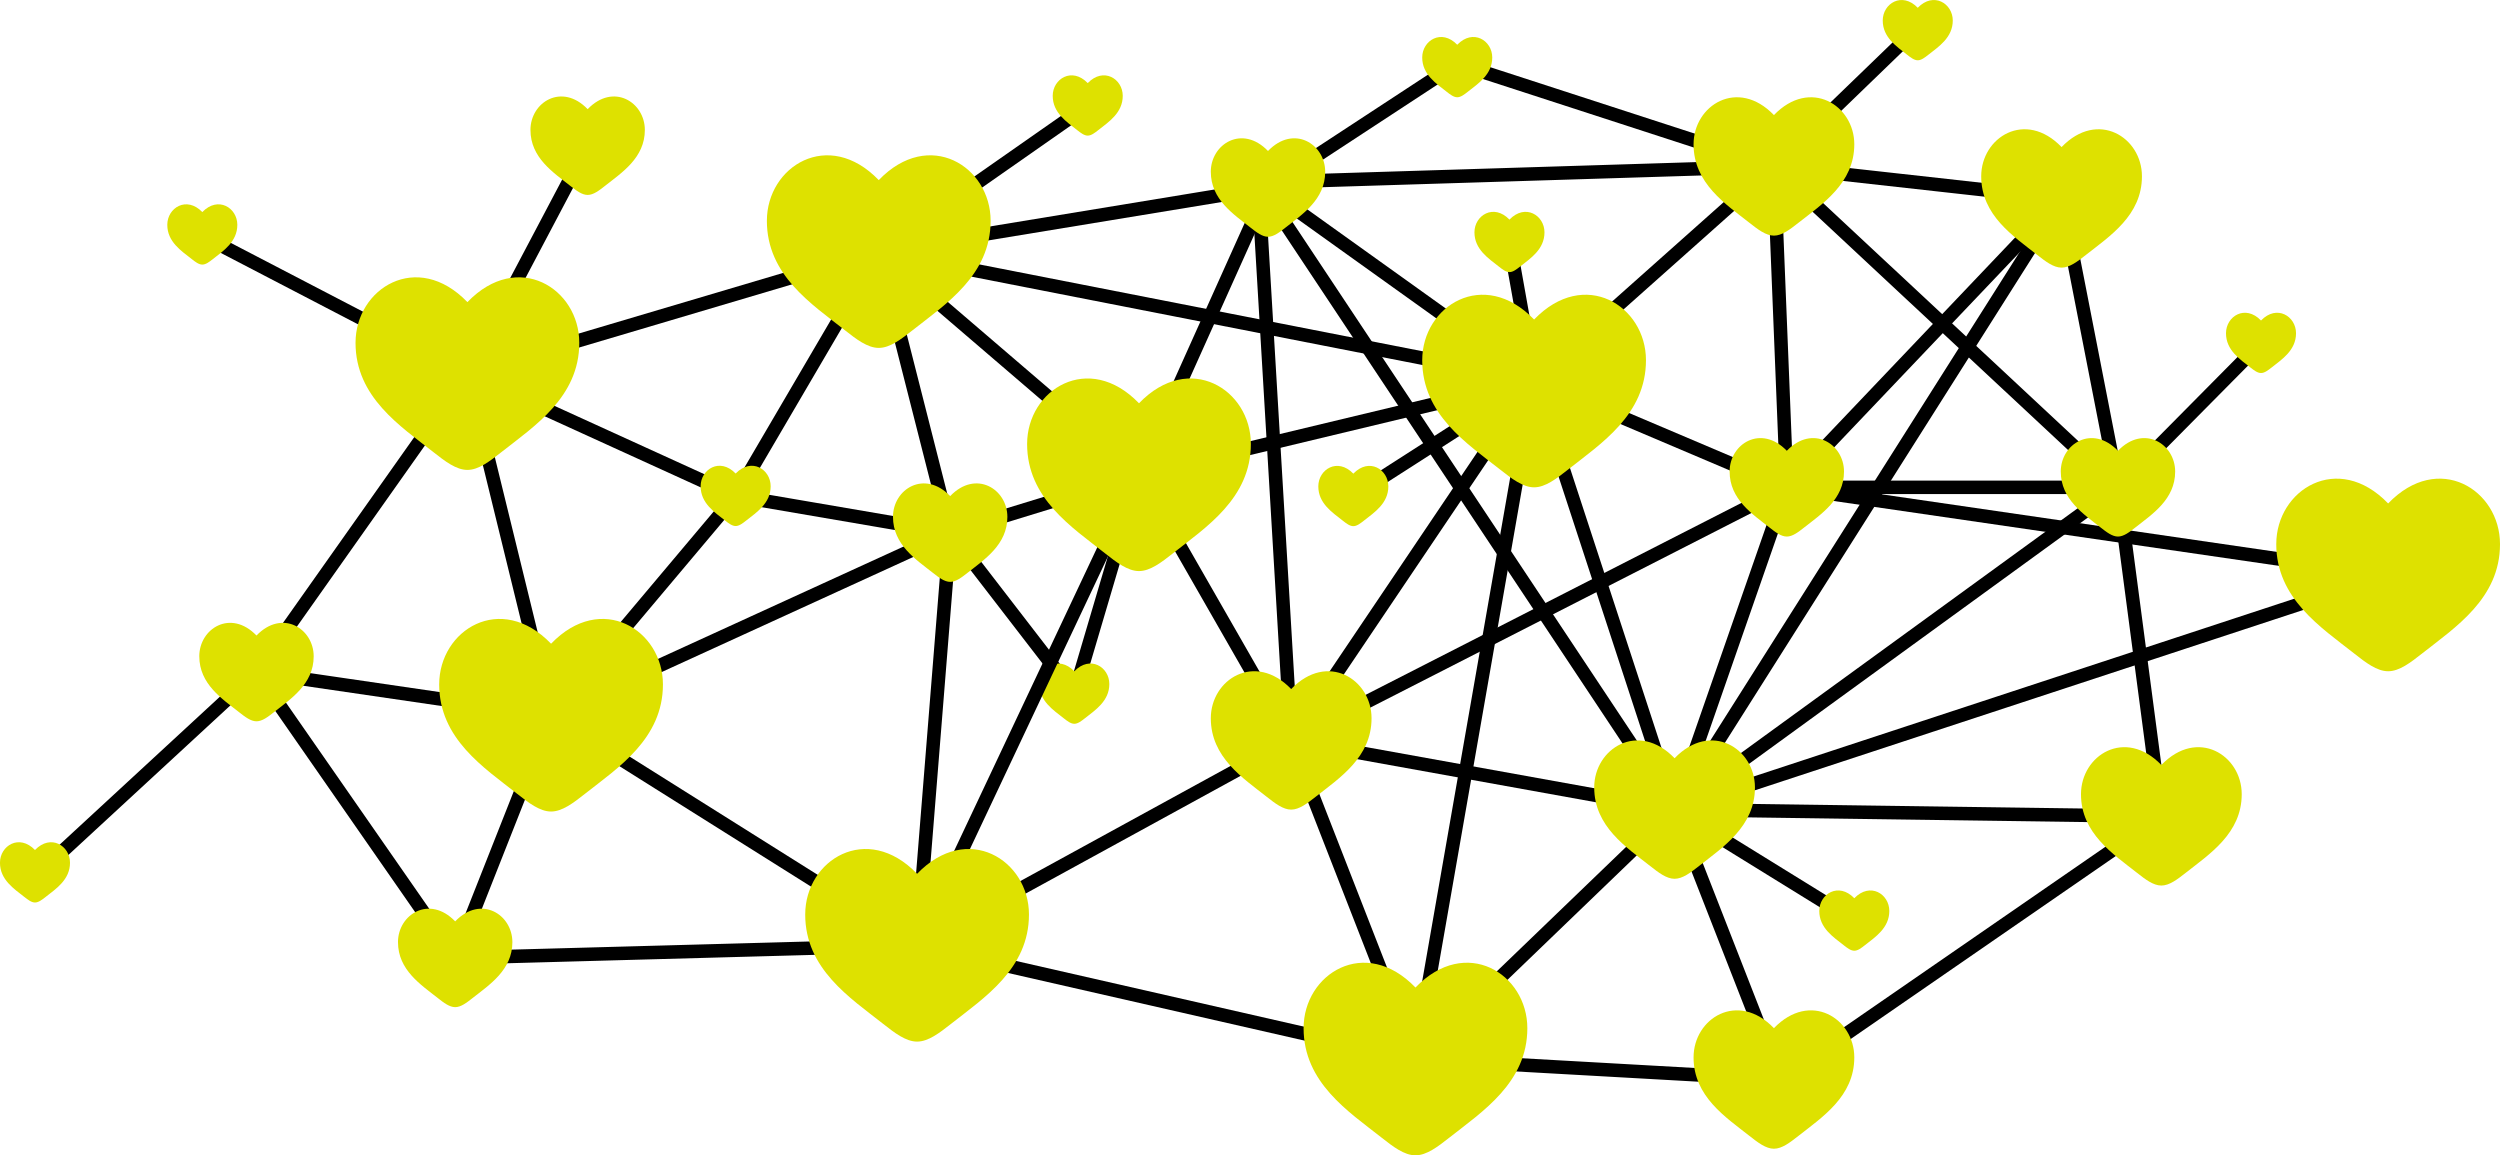 <?xml version="1.0" encoding="UTF-8" standalone="no"?>
<!-- Created with Inkscape (http://www.inkscape.org/) -->

<svg
   width="185.033mm"
   height="85.506mm"
   viewBox="0 0 185.033 85.506"
   version="1.1"
   id="svg5"
   xml:space="preserve"
   inkscape:version="1.2.2 (732a01da63, 2022-12-09)"
   sodipodi:docname="hero-big.svg"
   xmlns:inkscape="http://www.inkscape.org/namespaces/inkscape"
   xmlns:sodipodi="http://sodipodi.sourceforge.net/DTD/sodipodi-0.dtd"
   xmlns="http://www.w3.org/2000/svg"
   xmlns:svg="http://www.w3.org/2000/svg"><sodipodi:namedview
     id="namedview7"
     pagecolor="#505050"
     bordercolor="#eeeeee"
     borderopacity="1"
     inkscape:showpageshadow="0"
     inkscape:pageopacity="0"
     inkscape:pagecheckerboard="0"
     inkscape:deskcolor="#505050"
     inkscape:document-units="mm"
     showgrid="false"
     inkscape:zoom="0.72515432"
     inkscape:cx="685.37135"
     inkscape:cy="162.03447"
     inkscape:window-width="1920"
     inkscape:window-height="1001"
     inkscape:window-x="-9"
     inkscape:window-y="-9"
     inkscape:window-maximized="1"
     inkscape:current-layer="g16171" /><defs
     id="defs2" /><g
     inkscape:label="Layer 1"
     inkscape:groupmode="layer"
     id="layer1"
     transform="translate(72.896,-97.03)"><g
       style="fill:#dee100;fill-opacity:1"
       id="g16171"
       transform="matrix(0.828,0,0,0.828,50.577,34.854)"><path
         style="fill:#000000;fill-opacity:1;stroke:#000000;stroke-width:1.208;stroke-linecap:round;stroke-dasharray:none;stroke-opacity:1"
         d="M -11.993,109.061 0.566,147.46"
         id="path16905" /><path
         style="fill:#000000;fill-opacity:1;stroke:#000000;stroke-width:1.208;stroke-linecap:round;stroke-dasharray:none;stroke-opacity:1"
         d="M -11.993,109.061 9.446,89.971"
         id="path16923" /><path
         style="fill:#000000;fill-opacity:1;stroke:#000000;stroke-width:1.208;stroke-linecap:round;stroke-dasharray:none;stroke-opacity:1"
         d="m 35.158,92.831 5.042,25.823"
         id="path16925" /><path
         style="fill:#000000;fill-opacity:1;stroke:#000000;stroke-width:1.208;stroke-linecap:round;stroke-dasharray:none;stroke-opacity:1"
         d="M 9.446,89.971 35.158,92.831"
         id="path16927" /><path
         style="fill:#000000;fill-opacity:1;stroke:#000000;stroke-width:1.208;stroke-linecap:round;stroke-dasharray:none;stroke-opacity:1"
         d="M 10.598,118.653 H 40.2"
         id="path16929" /><path
         style="fill:#000000;fill-opacity:1;stroke:#000000;stroke-width:1.208;stroke-linecap:round;stroke-dasharray:none;stroke-opacity:1"
         d="M 9.446,89.971 10.598,118.653"
         id="path16931" /><path
         style="fill:#000000;fill-opacity:1;stroke:#000000;stroke-width:1.208;stroke-linecap:round;stroke-dasharray:none;stroke-opacity:1"
         d="M -36.665,91.401 -11.993,109.061"
         id="path16933" /><path
         style="fill:#000000;fill-opacity:1;stroke:#000000;stroke-width:1.208;stroke-linecap:round;stroke-dasharray:none;stroke-opacity:1"
         d="m -33.705,141.277 21.712,-32.216"
         id="path16935" /><path
         style="fill:#000000;fill-opacity:1;stroke:#000000;stroke-width:1.208;stroke-linecap:round;stroke-dasharray:none;stroke-opacity:1"
         d="M 0.566,147.46 10.598,118.653"
         id="path16937" /><path
         style="fill:#000000;fill-opacity:1;stroke:#000000;stroke-width:1.208;stroke-linecap:round;stroke-dasharray:none;stroke-opacity:1"
         d="m -33.705,141.277 34.271,6.184"
         id="path16939" /><path
         style="fill:#000000;fill-opacity:1;stroke:#000000;stroke-width:1.208;stroke-linecap:round;stroke-dasharray:none;stroke-opacity:1"
         d="M 10.598,118.653 -11.993,109.061"
         id="path16941" /><path
         style="fill:#000000;fill-opacity:1;stroke:#000000;stroke-width:1.208;stroke-linecap:round;stroke-dasharray:none;stroke-opacity:1"
         d="M 9.446,89.971 40.2,118.653"
         id="path16943" /><path
         style="fill:#000000;fill-opacity:1;stroke:#000000;stroke-width:1.208;stroke-linecap:round;stroke-dasharray:none;stroke-opacity:1"
         d="M 35.158,92.831 10.598,118.653"
         id="path16945" /><path
         style="fill:#000000;fill-opacity:1;stroke:#000000;stroke-width:1.208;stroke-linecap:round;stroke-dasharray:none;stroke-opacity:1"
         d="M 9.446,89.971 -36.665,91.401"
         id="path16947" /><path
         style="fill:#000000;fill-opacity:1;stroke:#000000;stroke-width:1.208;stroke-linecap:round;stroke-dasharray:none;stroke-opacity:1"
         d="M -33.705,141.277 10.598,118.653"
         id="path16949" /><path
         style="fill:#000000;fill-opacity:1;stroke:#000000;stroke-width:1.208;stroke-linecap:round;stroke-dasharray:none;stroke-opacity:1"
         d="m -36.665,91.401 2.96,49.876"
         id="path16951" /><path
         style="fill:#000000;fill-opacity:1;stroke:#000000;stroke-width:1.208;stroke-linecap:round;stroke-dasharray:none;stroke-opacity:1"
         d="M 0.566,147.46 -22.597,169.755"
         id="path16953" /><path
         style="fill:#000000;fill-opacity:1;stroke:#000000;stroke-width:1.208;stroke-linecap:round;stroke-dasharray:none;stroke-opacity:1"
         d="m -33.705,141.277 11.108,28.479"
         id="path16955" /><path
         style="fill:#000000;fill-opacity:1;stroke:#000000;stroke-width:1.208;stroke-linecap:round;stroke-dasharray:none;stroke-opacity:1"
         d="m -11.993,109.061 -10.604,60.695"
         id="path16957" /><path
         style="fill:#000000;fill-opacity:1;stroke:#000000;stroke-width:1.208;stroke-linecap:round;stroke-dasharray:none;stroke-opacity:1"
         d="M 0.566,147.46 9.994,171.59"
         id="path16959" /><path
         style="fill:#000000;fill-opacity:1;stroke:#000000;stroke-width:1.208;stroke-linecap:round;stroke-dasharray:none;stroke-opacity:1"
         d="m -22.597,169.755 32.591,1.835"
         id="path16961" /><path
         style="fill:#000000;fill-opacity:1;stroke:#000000;stroke-width:1.208;stroke-linecap:round;stroke-dasharray:none;stroke-opacity:1"
         d="M 44.077,148.064 0.566,147.46"
         id="path16963" /><path
         style="fill:#000000;fill-opacity:1;stroke:#000000;stroke-width:1.208;stroke-linecap:round;stroke-dasharray:none;stroke-opacity:1"
         d="M 9.994,171.59 44.077,148.064"
         id="path16965" /><path
         style="fill:#000000;fill-opacity:1;stroke:#000000;stroke-width:1.208;stroke-linecap:round;stroke-dasharray:none;stroke-opacity:1"
         d="m 10.598,118.653 53.751,7.832"
         id="path16967" /><path
         style="fill:#000000;fill-opacity:1;stroke:#000000;stroke-width:1.208;stroke-linecap:round;stroke-dasharray:none;stroke-opacity:1"
         d="m 40.2,118.653 3.877,29.411"
         id="path16969" /><path
         style="fill:#000000;fill-opacity:1;stroke:#000000;stroke-width:1.208;stroke-linecap:round;stroke-dasharray:none;stroke-opacity:1"
         d="M 64.348,126.485 0.566,147.46"
         id="path16971" /><path
         style="fill:#000000;fill-opacity:1;stroke:#000000;stroke-width:1.208;stroke-linecap:round;stroke-dasharray:none;stroke-opacity:1"
         d="M 40.2,118.653 0.566,147.46"
         id="path16973" /><path
         style="fill:#000000;fill-opacity:1;stroke:#000000;stroke-width:1.208;stroke-linecap:round;stroke-dasharray:none;stroke-opacity:1"
         d="M 35.158,92.831 0.566,147.46"
         id="path16975" /><path
         style="fill:#000000;fill-opacity:1;stroke:#000000;stroke-width:1.208;stroke-linecap:round;stroke-dasharray:none;stroke-opacity:1"
         d="M -36.665,91.401 0.566,147.46"
         id="path16977" /><path
         d="m 27.974,90.851 c 0,3.494 2.888,5.355 5.001,7.022 0.746,0.588 1.464,1.142 2.183,1.142 0.718,0 1.437,-0.554 2.183,-1.142 2.114,-1.666 5.001,-3.528 5.001,-7.022 0,-3.494 -3.951,-5.971 -7.184,-2.613 -3.233,-3.359 -7.184,-0.881 -7.184,2.613 z"
         fill="#1c274c"
         id="path16173"
         style="fill:#dee100;fill-opacity:1;stroke-width:0.718" /><path
         d="m 36.893,146.085 c 0,3.494 2.888,5.355 5.001,7.022 0.746,0.588 1.464,1.142 2.183,1.142 0.718,0 1.437,-0.554 2.183,-1.142 2.114,-1.666 5.001,-3.528 5.001,-7.022 0,-3.494 -3.951,-5.971 -7.184,-2.613 -3.233,-3.359 -7.184,-0.881 -7.184,2.613 z"
         fill="#1c274c"
         id="path16177"
         style="fill:#dee100;fill-opacity:1;stroke-width:0.718" /><path
         d="m 2.262,169.61 c 0,3.494 2.888,5.355 5.001,7.022 0.746,0.588 1.464,1.142 2.183,1.142 0.718,0 1.437,-0.554 2.183,-1.142 2.114,-1.666 5.001,-3.528 5.001,-7.022 0,-3.494 -3.951,-5.971 -7.184,-2.613 -3.233,-3.359 -7.184,-0.881 -7.184,2.613 z"
         fill="#1c274c"
         id="path16915"
         style="fill:#dee100;fill-opacity:1;stroke-width:0.718" /><path
         d="m 5.485,117.245 c 0,2.486 2.055,3.811 3.559,4.997 0.531,0.418 1.042,0.812 1.553,0.812 0.511,0 1.023,-0.394 1.553,-0.812 1.504,-1.186 3.559,-2.511 3.559,-4.997 0,-2.486 -2.812,-4.25 -5.113,-1.859 -2.301,-2.39 -5.113,-0.627 -5.113,1.859 z"
         fill="#1c274c"
         id="path16917"
         style="fill:#dee100;fill-opacity:1;stroke-width:0.511" /><path
         d="m 54.348,123.73 c 0,4.863 4.019,7.454 6.962,9.774 1.038,0.819 2.038,1.589 3.038,1.589 1,0 2,-0.771 3.038,-1.589 2.942,-2.32 6.962,-4.911 6.962,-9.774 0,-4.863 -5.5,-8.312 -10,-3.636 -4.5,-4.675 -10,-1.226 -10,3.636 z"
         fill="#1c274c"
         id="path16919"
         style="fill:#dee100;fill-opacity:1" /><path
         style="fill:#000000;fill-opacity:1;stroke:#000000;stroke-width:1.208;stroke-linecap:round;stroke-dasharray:none;stroke-opacity:1"
         d="M 40.2,118.653 52.985,105.742"
         id="path16991" /><path
         d="m 35.087,117.245 c 0,2.486 2.055,3.811 3.559,4.997 0.531,0.418 1.042,0.812 1.553,0.812 0.511,0 1.023,-0.394 1.553,-0.812 1.504,-1.186 3.559,-2.511 3.559,-4.997 0,-2.486 -2.812,-4.25 -5.113,-1.859 -2.301,-2.39 -5.113,-0.627 -5.113,1.859 z"
         fill="#1c274c"
         id="path16907"
         style="fill:#dee100;fill-opacity:1;stroke-width:0.511" /><path
         d="m 49.855,104.88 c 0,1.522 1.258,2.333 2.179,3.059 0.325,0.256 0.638,0.497 0.951,0.497 0.313,0 0.626,-0.241 0.951,-0.497 0.921,-0.726 2.179,-1.537 2.179,-3.059 0,-1.522 -1.722,-2.601 -3.13,-1.138 -1.408,-1.463 -3.13,-0.384 -3.13,1.138 z"
         fill="#1c274c"
         id="path16989"
         style="fill:#dee100;fill-opacity:1;stroke-width:0.313" /><path
         style="fill:#000000;fill-opacity:1;stroke:#000000;stroke-width:1.208;stroke-linecap:round;stroke-dasharray:none;stroke-opacity:1"
         d="M 9.446,89.971 22.302,77.55"
         id="path16993" /><path
         d="m 19.172,76.925 c 0,1.522 1.258,2.333 2.179,3.059 0.325,0.256 0.638,0.497 0.951,0.497 0.313,0 0.626,-0.241 0.951,-0.497 0.921,-0.726 2.179,-1.537 2.179,-3.059 0,-1.522 -1.722,-2.601 -3.13,-1.138 -1.408,-1.463 -3.13,-0.384 -3.13,1.138 z"
         fill="#1c274c"
         id="path16983"
         style="fill:#dee100;fill-opacity:1;stroke-width:0.313" /><path
         style="fill:#000000;fill-opacity:1;stroke:#000000;stroke-width:1.208;stroke-linecap:round;stroke-dasharray:none;stroke-opacity:1"
         d="M -18.863,80.773 9.446,89.971"
         id="path16995" /><path
         d="m 2.262,87.991 c 0,3.494 2.888,5.355 5.001,7.022 0.746,0.588 1.464,1.142 2.183,1.142 0.718,0 1.437,-0.554 2.183,-1.142 2.114,-1.666 5.001,-3.528 5.001,-7.022 0,-3.494 -3.951,-5.971 -7.184,-2.613 -3.233,-3.359 -7.184,-0.881 -7.184,2.613 z"
         fill="#1c274c"
         id="path16911"
         style="fill:#dee100;fill-opacity:1;stroke-width:0.718" /><path
         style="fill:#000000;fill-opacity:1;stroke:#000000;stroke-width:1.208;stroke-linecap:round;stroke-dasharray:none;stroke-opacity:1"
         d="M -35.777,91.856 -18.863,80.773"
         id="path16997" /><path
         d="m -21.993,80.23 c 0,1.522 1.258,2.333 2.179,3.059 0.325,0.256 0.638,0.497 0.951,0.497 0.313,0 0.626,-0.241 0.951,-0.497 0.921,-0.726 2.179,-1.537 2.179,-3.059 0,-1.522 -1.722,-2.601 -3.13,-1.138 -1.408,-1.463 -3.13,-0.384 -3.13,1.138 z"
         fill="#1c274c"
         id="path16985"
         style="fill:#dee100;fill-opacity:1;stroke-width:0.313" /><path
         style="fill:#000000;fill-opacity:1;stroke:#000000;stroke-width:1.208;stroke-linecap:round;stroke-dasharray:none;stroke-opacity:1"
         d="M 0.566,147.46 16.63,157.382"
         id="path16999" /><path
         d="m 13.5,156.52 c 0,1.522 1.258,2.333 2.179,3.059 0.325,0.256 0.638,0.497 0.951,0.497 0.313,0 0.626,-0.241 0.951,-0.497 0.921,-0.726 2.179,-1.537 2.179,-3.059 0,-1.522 -1.722,-2.601 -3.13,-1.138 -1.408,-1.463 -3.13,-0.384 -3.13,1.138 z"
         fill="#1c274c"
         id="path16987"
         style="fill:#dee100;fill-opacity:1;stroke-width:0.313" /><path
         d="m -6.619,145.481 c 0,3.494 2.888,5.355 5.001,7.022 0.746,0.588 1.464,1.142 2.183,1.142 0.718,0 1.437,-0.554 2.183,-1.142 2.114,-1.666 5.001,-3.528 5.001,-7.022 0,-3.494 -3.951,-5.971 -7.184,-2.613 -3.233,-3.359 -7.184,-0.881 -7.184,2.613 z"
         fill="#1c274c"
         id="path16175"
         style="fill:#dee100;fill-opacity:1;stroke-width:0.718" /><path
         style="fill:#000000;fill-opacity:1;stroke:#000000;stroke-width:1.208;stroke-linecap:round;stroke-dasharray:none;stroke-opacity:1"
         d="m -11.993,109.061 -16.158,10.37"
         id="path17001" /><path
         d="m -31.281,118.568 c 0,1.522 1.258,2.333 2.179,3.059 0.325,0.256 0.638,0.497 0.951,0.497 0.313,0 0.626,-0.241 0.951,-0.497 0.921,-0.726 2.179,-1.537 2.179,-3.059 0,-1.522 -1.722,-2.601 -3.13,-1.138 -1.408,-1.463 -3.13,-0.384 -3.13,1.138 z"
         fill="#1c274c"
         id="path16981"
         style="fill:#dee100;fill-opacity:1;stroke-width:0.313" /><path
         style="fill:none;stroke:#000000;stroke-width:1.208;stroke-linecap:round;stroke-opacity:1"
         d="M -70.573,97.582 -51.893,84.52"
         id="path1150" /><path
         style="fill:none;stroke:#000000;stroke-width:1.208;stroke-linecap:round;stroke-opacity:1"
         d="m -96.592,88.117 -10.75,20.371"
         id="path1152" /><path
         style="fill:none;stroke:#000000;stroke-width:1.208;stroke-linecap:round;stroke-opacity:1"
         d="M -83.364,119.419 -107.342,108.488"
         id="path1154" /><path
         style="fill:none;stroke:#000000;stroke-width:1.208;stroke-linecap:round;stroke-opacity:1"
         d="m -64.186,122.704 -19.178,-3.285"
         id="path1156" /><path
         style="fill:none;stroke:#000000;stroke-width:1.208;stroke-linecap:round;stroke-opacity:1"
         d="m -70.573,97.582 6.388,25.122"
         id="path1158" /><path
         style="fill:none;stroke:#000000;stroke-width:1.208;stroke-linecap:round;stroke-opacity:1"
         d="M -107.342,108.488 -70.573,97.582"
         id="path1160" /><path
         style="fill:none;stroke:#000000;stroke-width:1.208;stroke-linecap:round;stroke-opacity:1"
         d="M -83.364,119.419 -70.573,97.582"
         id="path1162" /><path
         style="fill:none;stroke:#000000;stroke-width:1.208;stroke-linecap:round;stroke-opacity:1"
         d="m -99.864,139.024 -7.478,-30.537"
         id="path1164" /><path
         style="fill:none;stroke:#000000;stroke-width:1.208;stroke-linecap:round;stroke-opacity:1"
         d="m -83.364,119.419 -16.5,19.605"
         id="path1166" /><path
         style="fill:none;stroke:#000000;stroke-width:1.208;stroke-linecap:round;stroke-opacity:1"
         d="m -64.186,122.704 -35.678,16.32"
         id="path1168" /><path
         style="fill:none;stroke:#000000;stroke-width:1.208;stroke-linecap:round;stroke-opacity:1"
         d="m -131.253,96.049 23.911,12.439"
         id="path1170" /><path
         style="fill:none;stroke:#000000;stroke-width:1.208;stroke-linecap:round;stroke-opacity:1"
         d="m -126.194,135.168 18.852,-26.68"
         id="path1172" /><path
         style="fill:none;stroke:#000000;stroke-width:1.208;stroke-linecap:round;stroke-opacity:1"
         d="m -145.586,153.072 19.393,-17.904"
         id="path1174" /><path
         style="fill:none;stroke:#000000;stroke-width:1.208;stroke-linecap:round;stroke-opacity:1"
         d="m -99.864,139.024 -26.33,-3.856"
         id="path1176" /><path
         style="fill:none;stroke:#000000;stroke-width:1.208;stroke-linecap:round;stroke-opacity:1"
         d="m -108.433,160.719 -17.761,-25.551"
         id="path1178" /><path
         style="fill:none;stroke:#000000;stroke-width:1.208;stroke-linecap:round;stroke-opacity:1"
         d="m -67.146,159.59 -41.287,1.129"
         id="path1180" /><path
         style="fill:none;stroke:#000000;stroke-width:1.208;stroke-linecap:round;stroke-opacity:1"
         d="m -99.864,139.024 -8.569,21.695"
         id="path1182" /><path
         style="fill:none;stroke:#000000;stroke-width:1.208;stroke-linecap:round;stroke-opacity:1"
         d="m -67.146,159.59 2.96,-36.886"
         id="path1184" /><path
         style="fill:none;stroke:#000000;stroke-width:1.208;stroke-linecap:round;stroke-opacity:1"
         d="m -99.864,139.024 32.718,20.565"
         id="path1186" /><path
         style="fill:none;stroke:#000000;stroke-width:1.208;stroke-linecap:round;stroke-opacity:1"
         d="M -11.993,109.061 -14.194,96.721"
         id="path1194" /><path
         style="fill:none;stroke:#000000;stroke-width:1.208;stroke-linecap:round;stroke-opacity:1"
         d="m -64.186,122.704 16.874,-5.173"
         id="path1196" /><path
         style="fill:none;stroke:#000000;stroke-width:1.208;stroke-linecap:round;stroke-opacity:1"
         d="m -70.573,97.582 23.262,19.95"
         id="path1198" /><path
         style="fill:none;stroke:#000000;stroke-width:1.208;stroke-linecap:round;stroke-opacity:1"
         d="m -64.186,122.704 11.095,14.392"
         id="path1200" /><path
         style="fill:none;stroke:#000000;stroke-width:1.208;stroke-linecap:round;stroke-opacity:1"
         d="m -47.311,117.532 -5.779,19.565"
         id="path1202" /><path
         d="m -109.864,136.269 c 0,4.863 4.019,7.454 6.962,9.774 1.038,0.819 2.038,1.589 3.038,1.589 1,0 2,-0.771 3.038,-1.589 2.942,-2.32 6.962,-4.911 6.962,-9.774 0,-4.863 -5.5,-8.312 -10,-3.636 -4.5,-4.675 -10,-1.226 -10,3.636 z"
         fill="#1c274c"
         id="path466"
         style="fill:#dee100;fill-opacity:1" /><path
         d="m -117.342,105.733 c 0,4.863 4.019,7.454 6.962,9.774 1.038,0.819 2.038,1.589 3.038,1.589 1,0 2,-0.771 3.038,-1.589 2.942,-2.32 6.962,-4.911 6.962,-9.774 0,-4.863 -5.5,-8.312 -10,-3.636 -4.5,-4.675 -10,-1.226 -10,3.636 z"
         fill="#1c274c"
         id="path468"
         style="fill:#dee100;fill-opacity:1" /><path
         d="m -69.299,121.295 c 0,2.486 2.055,3.811 3.559,4.997 0.531,0.418 1.042,0.812 1.553,0.812 0.511,0 1.023,-0.394 1.553,-0.812 1.504,-1.186 3.559,-2.511 3.559,-4.997 0,-2.486 -2.812,-4.25 -5.113,-1.859 -2.301,-2.39 -5.113,-0.627 -5.113,1.859 z"
         fill="#1c274c"
         id="path472"
         style="fill:#dee100;fill-opacity:1;stroke-width:0.511" /><path
         d="m -113.546,159.31 c 0,2.486 2.055,3.811 3.559,4.997 0.531,0.418 1.042,0.812 1.553,0.812 0.511,0 1.023,-0.394 1.553,-0.812 1.504,-1.186 3.559,-2.511 3.559,-4.997 0,-2.486 -2.812,-4.25 -5.113,-1.859 -2.301,-2.39 -5.113,-0.627 -5.113,1.859 z"
         fill="#1c274c"
         id="path474"
         style="fill:#dee100;fill-opacity:1;stroke-width:0.511" /><path
         d="m -131.307,133.759 c 0,2.486 2.055,3.811 3.559,4.997 0.531,0.418 1.042,0.812 1.553,0.812 0.511,0 1.023,-0.394 1.553,-0.812 1.504,-1.186 3.559,-2.511 3.559,-4.997 0,-2.486 -2.812,-4.25 -5.113,-1.859 -2.301,-2.39 -5.113,-0.627 -5.113,1.859 z"
         fill="#1c274c"
         id="path476"
         style="fill:#dee100;fill-opacity:1;stroke-width:0.511" /><path
         d="m -101.705,86.708 c 0,2.486 2.055,3.811 3.559,4.997 0.531,0.418 1.042,0.812 1.553,0.812 0.511,0 1.023,-0.394 1.553,-0.812 1.504,-1.186 3.559,-2.511 3.559,-4.997 0,-2.486 -2.812,-4.25 -5.113,-1.859 -2.301,-2.39 -5.113,-0.627 -5.113,1.859 z"
         fill="#1c274c"
         id="path478"
         style="fill:#dee100;fill-opacity:1;stroke-width:0.511" /><path
         d="m -86.494,118.557 c 0,1.522 1.258,2.333 2.179,3.059 0.325,0.256 0.638,0.497 0.951,0.497 0.313,0 0.626,-0.241 0.951,-0.497 0.921,-0.726 2.179,-1.537 2.179,-3.059 0,-1.522 -1.722,-2.601 -3.13,-1.138 -1.408,-1.463 -3.13,-0.384 -3.13,1.138 z"
         fill="#1c274c"
         id="path480"
         style="fill:#dee100;fill-opacity:1;stroke-width:0.313" /><path
         d="m -134.168,95.187 c 0,1.522 1.258,2.333 2.179,3.059 0.325,0.256 0.638,0.497 0.951,0.497 0.313,0 0.626,-0.241 0.951,-0.497 0.921,-0.726 2.179,-1.537 2.179,-3.059 0,-1.522 -1.722,-2.601 -3.13,-1.138 -1.408,-1.463 -3.13,-0.384 -3.13,1.138 z"
         fill="#1c274c"
         id="path482"
         style="fill:#dee100;fill-opacity:1;stroke-width:0.313" /><path
         d="m -149.125,152.209 c 0,1.522 1.258,2.333 2.179,3.059 0.325,0.256 0.638,0.497 0.951,0.497 0.313,0 0.626,-0.241 0.951,-0.497 0.921,-0.726 2.179,-1.537 2.179,-3.059 0,-1.522 -1.722,-2.601 -3.13,-1.138 -1.408,-1.463 -3.13,-0.384 -3.13,1.138 z"
         fill="#1c274c"
         id="path484"
         style="fill:#dee100;fill-opacity:1;stroke-width:0.313" /><path
         d="m -55.022,83.658 c 0,1.522 1.258,2.333 2.179,3.059 0.325,0.256 0.638,0.497 0.951,0.497 0.313,0 0.626,-0.241 0.951,-0.497 0.921,-0.726 2.179,-1.537 2.179,-3.059 0,-1.522 -1.722,-2.601 -3.13,-1.138 -1.408,-1.463 -3.13,-0.384 -3.13,1.138 z"
         fill="#1c274c"
         id="path486"
         style="fill:#dee100;fill-opacity:1;stroke-width:0.313" /><path
         d="m -56.221,136.234 c 0,1.522 1.258,2.333 2.179,3.059 0.325,0.256 0.638,0.497 0.951,0.497 0.313,0 0.626,-0.241 0.951,-0.497 0.921,-0.726 2.179,-1.537 2.179,-3.059 0,-1.522 -1.722,-2.601 -3.13,-1.138 -1.408,-1.463 -3.13,-0.384 -3.13,1.138 z"
         fill="#1c274c"
         id="path1192"
         style="fill:#dee100;fill-opacity:1;stroke-width:0.313" /><path
         style="fill:none;stroke:#000000;stroke-width:1.208;stroke-linecap:round;stroke-opacity:1"
         d="M -47.311,117.532 -35.777,91.856"
         id="path1204" /><path
         style="fill:none;stroke:#000000;stroke-width:1.208;stroke-linecap:round;stroke-opacity:1"
         d="M -33.705,141.277 -47.311,117.532"
         id="path1206" /><path
         style="fill:none;stroke:#000000;stroke-width:1.208;stroke-linecap:round;stroke-opacity:1"
         d="m -11.993,109.061 -35.318,8.471"
         id="path1208" /><path
         style="fill:none;stroke:#000000;stroke-width:1.208;stroke-linecap:round;stroke-opacity:1"
         d="M -67.146,159.59 -33.705,141.277"
         id="path1210" /><path
         style="fill:none;stroke:#000000;stroke-width:1.208;stroke-linecap:round;stroke-opacity:1"
         d="m -47.311,117.532 -19.835,42.058"
         id="path1212" /><path
         style="fill:none;stroke:#000000;stroke-width:1.208;stroke-linecap:round;stroke-opacity:1"
         d="M -22.597,169.755 -67.146,159.59"
         id="path1214" /><path
         style="fill:none;stroke:#000000;stroke-width:1.208;stroke-linecap:round;stroke-opacity:1"
         d="m -70.573,97.582 34.797,-5.726"
         id="path1216" /><path
         style="fill:none;stroke:#000000;stroke-width:1.208;stroke-linecap:round;stroke-opacity:1"
         d="M -11.993,109.061 -70.573,97.582"
         id="path1218" /><path
         d="m -32.597,167 c 0,4.863 4.019,7.454 6.962,9.774 1.038,0.819 2.038,1.589 3.038,1.589 1,0 2,-0.771 3.038,-1.589 2.942,-2.32 6.962,-4.911 6.962,-9.774 0,-4.863 -5.5,-8.312 -10,-3.636 -4.5,-4.675 -10,-1.226 -10,3.636 z"
         fill="#1c274c"
         id="path16909"
         style="fill:#dee100;fill-opacity:1" /><path
         d="m -40.89,139.297 c 0,3.494 2.888,5.355 5.001,7.022 0.746,0.588 1.464,1.142 2.183,1.142 0.718,0 1.437,-0.554 2.183,-1.142 2.114,-1.666 5.001,-3.528 5.001,-7.022 0,-3.494 -3.951,-5.971 -7.184,-2.613 -3.233,-3.359 -7.184,-0.881 -7.184,2.613 z"
         fill="#1c274c"
         id="path16913"
         style="fill:#dee100;fill-opacity:1;stroke-width:0.718" /><path
         d="m -17.324,95.859 c 0,1.522 1.258,2.333 2.179,3.059 0.325,0.256 0.638,0.497 0.951,0.497 0.313,0 0.626,-0.241 0.951,-0.497 0.921,-0.726 2.179,-1.537 2.179,-3.059 0,-1.522 -1.722,-2.601 -3.13,-1.138 -1.408,-1.463 -3.13,-0.384 -3.13,1.138 z"
         fill="#1c274c"
         id="path16979"
         style="fill:#dee100;fill-opacity:1;stroke-width:0.313" /><path
         d="m -40.89,90.447 c 0,2.486 2.055,3.811 3.559,4.997 0.531,0.418 1.042,0.812 1.553,0.812 0.511,0 1.023,-0.394 1.553,-0.812 1.504,-1.186 3.559,-2.511 3.559,-4.997 0,-2.486 -2.812,-4.25 -5.113,-1.859 -2.301,-2.39 -5.113,-0.627 -5.113,1.859 z"
         fill="#1c274c"
         id="path16921"
         style="fill:#dee100;fill-opacity:1;stroke-width:0.511" /><path
         d="m -21.993,107.29 c 0,4.863 4.019,7.454 6.962,9.774 1.038,0.819 2.038,1.589 3.038,1.589 1,0 2,-0.771 3.038,-1.589 2.942,-2.32 6.962,-4.911 6.962,-9.774 0,-4.863 -5.5,-8.312 -10,-3.636 -4.5,-4.675 -10,-1.226 -10,3.636 z"
         fill="#1c274c"
         id="path16169"
         style="fill:#dee100;fill-opacity:1" /><path
         d="m -80.573,94.827 c 0,4.863 4.019,7.454 6.962,9.774 1.038,0.819 2.038,1.589 3.038,1.589 1,0 2,-0.771 3.038,-1.589 2.942,-2.32 6.962,-4.911 6.962,-9.774 0,-4.863 -5.5,-8.312 -10,-3.636 -4.5,-4.675 -10,-1.226 -10,3.636 z"
         fill="#1c274c"
         id="path464"
         style="fill:#dee100;fill-opacity:1" /><path
         d="m -77.146,156.835 c 0,4.863 4.019,7.454 6.962,9.774 1.038,0.819 2.038,1.589 3.038,1.589 1,0 2,-0.771 3.038,-1.589 2.942,-2.32 6.962,-4.911 6.962,-9.774 0,-4.863 -5.5,-8.312 -10,-3.636 -4.5,-4.675 -10,-1.226 -10,3.636 z"
         fill="#1c274c"
         id="path470"
         style="fill:#dee100;fill-opacity:1" /><path
         d="m -57.311,114.776 c 0,4.863 4.019,7.454 6.962,9.774 1.038,0.819 2.038,1.589 3.038,1.589 1,0 2,-0.771 3.038,-1.589 2.942,-2.32 6.962,-4.911 6.962,-9.774 0,-4.863 -5.5,-8.312 -10,-3.636 -4.5,-4.675 -10,-1.226 -10,3.636 z"
         fill="#1c274c"
         id="path1188"
         style="fill:#dee100;fill-opacity:1" /></g></g></svg>
